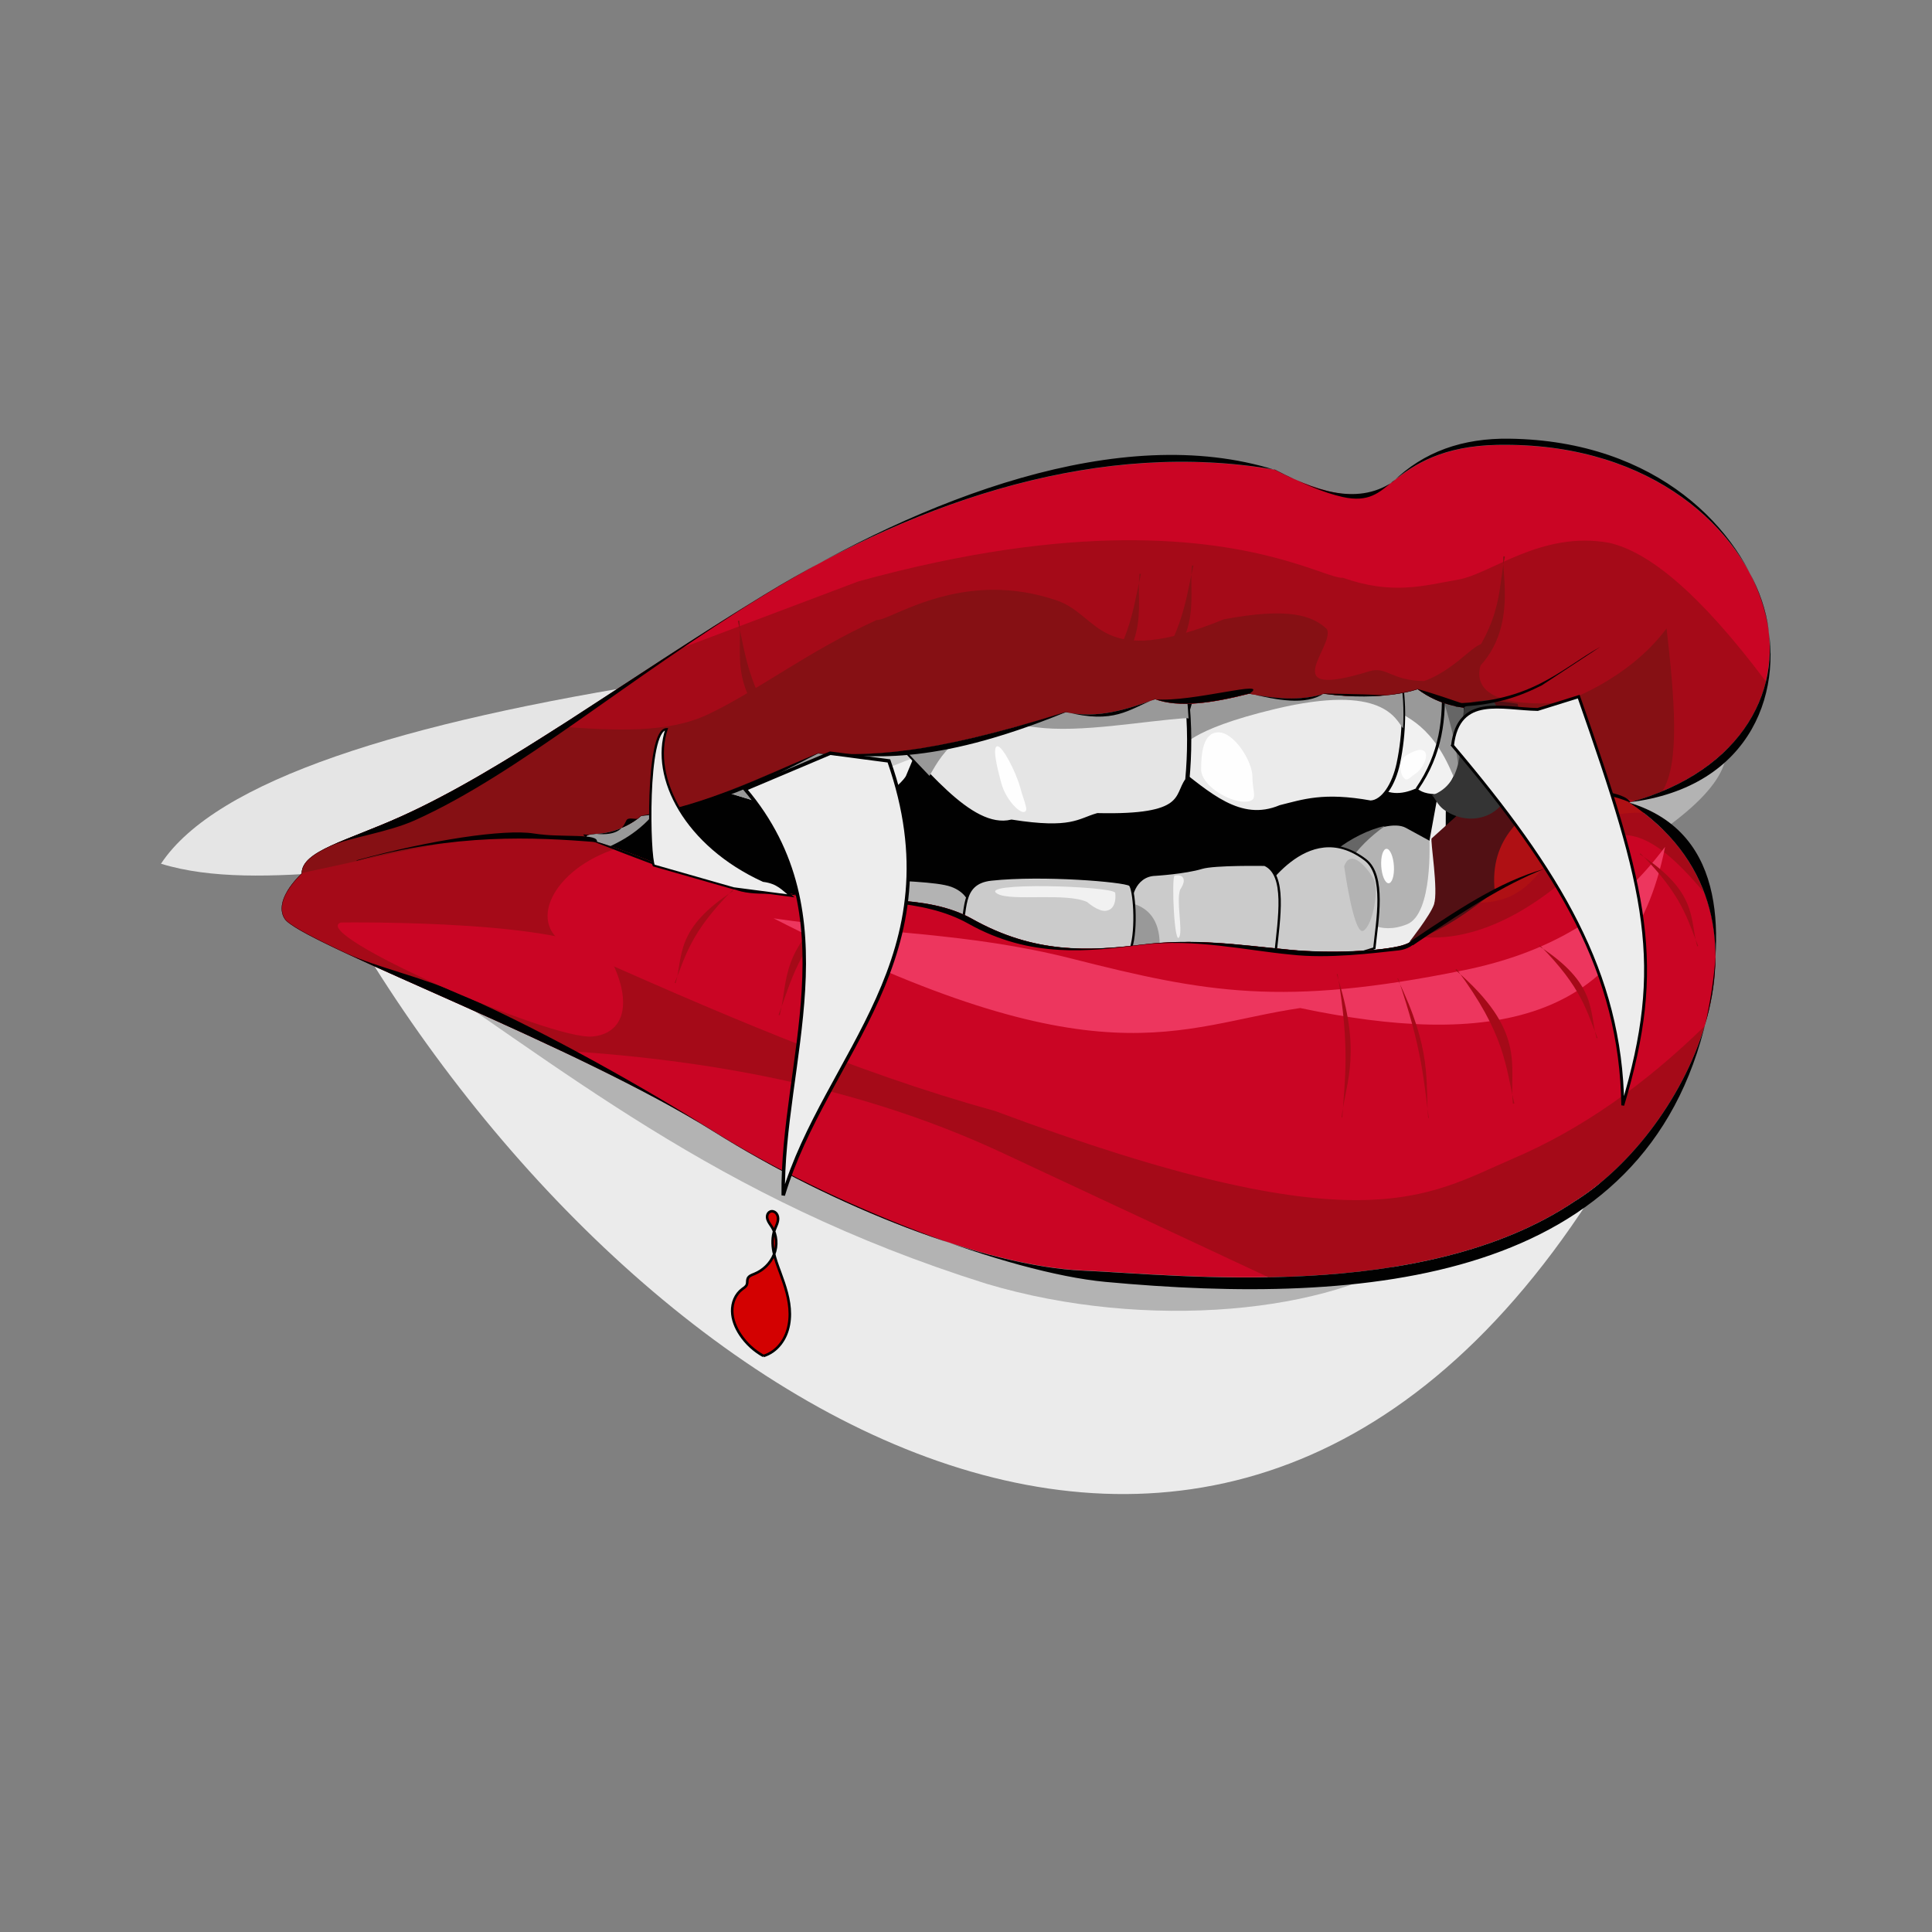 <svg:svg xmlns:dc="http://purl.org/dc/elements/1.1/" xmlns:ns1="http://sodipodi.sourceforge.net/DTD/sodipodi-0.dtd" xmlns:ns2="http://www.inkscape.org/namespaces/inkscape" xmlns:ns4="http://creativecommons.org/ns#" xmlns:rdf="http://www.w3.org/1999/02/22-rdf-syntax-ns#" xmlns:svg="http://www.w3.org/2000/svg" height="301.259" id="svg2457" version="1.0" viewBox="-25.122 -51.27 301.259 301.259" width="301.259" ns1:docname="halloween teeth.svg" ns1:version="0.32" ns2:export-filename="/home/prism/&#193;rea de Trabalho/mouth.png" ns2:export-xdpi="114" ns2:export-ydpi="114" ns2:output_extension="org.inkscape.output.svg.inkscape" ns2:version="0.48.0 r9654">
  <svg:rect x="-25.122" y="-51.27" width="301.259" height="301.259" fill="#808080" stroke="none"/>
  <svg:title id="title3864">Halloween teeth</svg:title>
  <ns1:namedview bordercolor="#666666" borderopacity="1.0" gridtolerance="10.0" guidetolerance="10.0" id="base" objecttolerance="10.0" pagecolor="#ffffff" showgrid="false" showguides="true" ns2:current-layer="layer4" ns2:cx="160.74019" ns2:cy="-17.649548" ns2:guide-bbox="true" ns2:pageopacity="1" ns2:pageshadow="2" ns2:window-height="712" ns2:window-maximized="1" ns2:window-width="1280" ns2:window-x="-4" ns2:window-y="-4" ns2:zoom="2.8284271" />
  <svg:g id="layer4" style="opacity:.99" transform="translate(-13.06 -59.39)" ns2:groupmode="layer" ns2:label="teeth">
    <svg:g id="g2525" transform="matrix(.817 0 0 .716 5.388 43.616)">
      <svg:path d="m293.08 134.99c0 32.818-47.435 59.453-105.88 59.453-58.447 0-105.88-26.635-105.88-59.453s47.435-59.453 105.88-59.453c58.447 0 105.88 26.635 105.88 59.453z" id="path3329" style="fill:#000000" ns2:connector-curvature="0" />
      <svg:g id="g3238" transform="matrix(.298 0 0 .298 21.297 35.348)">
        <svg:path d="m707.21 345.73c-3.51-7.315 35.821-35.166 50.345-26.122l25.173 15.673-1.425 60.319-35.147 25.648-38.946-14.249v-61.269z" id="path3218" style="fill-rule:evenodd;stroke:#000000;stroke-width:1px;fill:#b3b3b3" ns1:nodetypes="csccccc" ns2:connector-curvature="0" />
        <svg:path d="m743.88 318.66c-10.394 2.429-22.618 9.815-30.062 16.5l7.656 8.688c5.436-8.797 12.607-17.263 22.406-25.188z" id="path3247" style="fill-rule:evenodd;fill:#666666" ns2:connector-curvature="0" />
        <svg:path d="m772.44 329.03c-0.25-0.36 2.44 53.71-14.44 61.47-18.26 8.395-28.562-4.375-28.562-4.375l-8.719 21.5c1.075 2.105 2.198 3.922 3.344 5.531l22.094 8.094 35.156-25.656 1.406-60.312 0.317-72.429z" id="path3222" style="fill-rule:evenodd;fill:#eeeeee" ns1:nodetypes="cscccccccc" ns2:connector-curvature="0" />
      </svg:g>
      <svg:path d="m218.44 146.32c0.566-0.895 9.534-18.379 20.767-8.668 3.949 3.414 2.259 13.445 1.74 19.284l-23.356 8.21 0.849-18.827z" id="path3406" style="fill-rule:evenodd;stroke:#000000;stroke-width:.447;fill:#cccccc" ns1:nodetypes="csccc" ns2:connector-curvature="0" />
      <svg:path d="m220.03 138.79c4.104 2.125 2.792 11.233 2.002 19.668l-27.426-0.15 0.15-11.261c-0.592-0.259 0.175-6.003 4.454-6.106 0 0 5.615-0.399 8.808-1.501 2.439-0.842 12.011-0.651 12.011-0.651z" id="path3404" style="fill-rule:evenodd;stroke:#000000;stroke-width:.447;fill:#cccccc" ns1:nodetypes="cccccsc" ns2:connector-curvature="0" />
      <svg:path d="m45.888 152.97c56.272 108.53 172.1 188.82 242.91 45.86-116.18 83.51-169.84-8.41-242.91-45.86z" id="path3449" style="fill-rule:evenodd;fill:#ececec" ns1:nodetypes="ccc" ns2:connector-curvature="0" />
      <svg:path d="m130.86 145.56c3.991-2.276 8.303-4.108 14.013-4.004 5.137 0.595 12.597 0.616 15.414 1.802 4.842 2.038 3.914 7.452 3.954 7.507l-33.381-5.305z" id="path3400" style="fill-rule:evenodd;stroke:#000000;stroke-width:.447;fill:#b3b3b3" ns1:nodetypes="ccscc" ns2:connector-curvature="0" />
      <svg:path d="m194.76 147.18-0.149 11.13 4.89 0.028c0.349-0.844 0.524-1.906 0.447-3.241-0.302-5.21-2.867-7.196-5.188-7.917z" id="path3229" style="fill-rule:evenodd;fill:#999999" ns2:connector-curvature="0" />
      <svg:path d="m161.79 153.41c1.647-4.108-0.173-10.652 6.056-11.411 9.858-1.201 25.296 0.286 26.425 1.151 0.814 0.624 1.449 9.51 0.2 13.863-11.986 1.678-22.055-1.696-32.681-3.603z" id="path3402" style="fill-rule:evenodd;stroke:#000000;stroke-width:.447;fill:#cccccc" ns1:nodetypes="csscc" ns2:connector-curvature="0" />
      <svg:path d="m50.768 156.32c35.334 26.487 64.1 55.029 116.11 73.669 30.681 10.475 66.17 6.294 82.077-6.806l6.806-5.605-204.99-61.258z" id="path3438" style="fill-rule:evenodd;fill:#b3b3b3" ns1:nodetypes="ccscc" ns2:connector-curvature="0" />
      <svg:path d="m289.15 136.31c15.227-10.53 20.462-18.561 18.618-24.823l-24.223 6.406 5.605 18.417z" id="path3548" style="fill-rule:evenodd;fill:#b3b3b3" ns1:nodetypes="cccc" ns2:connector-curvature="0" />
      <svg:g id="g3587" transform="matrix(.298 0 0 .298 21.297 35.348)">
        <svg:path d="m303.75 287.69 55.246 19.143c20.127 6.974 29.605-4.391 35.264-11.754 15.379 22.833 42.164-7.316 44.135-12.479 1.971-5.163 9.31-25.594 9.264-25.471-63.79-16.707-105.06 4.877-143.91 30.562z" id="path3386" style="fill-rule:evenodd;stroke:#000000;stroke-width:2.8;fill:#f2f2f2" ns1:nodetypes="csczcc" ns2:connector-curvature="0" />
        <svg:path d="m403.72 251.25c-40.34 0.23-70.83 17.17-99.97 36.44l55.25 19.15c20.127 6.974 29.591-4.418 35.25-11.781 1.682 2.497 3.499 4.387 5.406 5.719 3.738-7.139 8.634-14.842 14.969-18.688 7.726-4.691 20.017-10.127 29.031-13.906 2.123-5.867 4.023-11.125 4-11.062-15.947-4.177-30.491-5.95-43.938-5.875z" id="path3575" style="fill-rule:evenodd;fill:#cccccc" ns2:connector-curvature="0" />
        <svg:path d="m403.72 251.25c-40.338 0.226-70.829 17.174-99.969 36.438l47.969 16.625 61.031-43.125-0.625-9.719c-2.849-0.144-5.652-0.234-8.406-0.219z" id="path3582" style="fill-rule:evenodd;fill:#999999" ns2:connector-curvature="0" />
      </svg:g>
      <svg:g id="g3624" transform="matrix(.298 0 0 .298 21.297 35.348)">
        <svg:path d="m735.1 288.02c10.023 9.838 19.579 8.921 28.972 4.275 3.566 3.605 9.432 4.45 16.148 4.275 11.493-11.609 15.815-34.148 14.011-66.019l-25.173-19.236-25.41 2.85-8.549 73.855z" id="path3396" style="fill-rule:evenodd;stroke:#000000;stroke-width:2.2;fill:#f2f2f2" ns1:nodetypes="ccccccc" ns2:connector-curvature="0" />
        <svg:path d="m769.06 211.31-25.406 2.844-1.875 16.25c16.936 7.357 33.655 16.289 46.531 53.688 5.379-12.666 7.198-30.7 5.906-53.531l-25.156-19.25z" id="path3612" style="fill-rule:evenodd;fill:#999999" ns2:connector-curvature="0" />
        <svg:path d="m779.41 219.22c5.141 19.417 10.145 38.803 11.562 57.156 3.301-11.908 4.299-27.276 3.25-45.812l-14.812-11.344z" id="path3619" style="fill-rule:evenodd;fill:#666666" ns2:connector-curvature="0" />
      </svg:g>
      <svg:path d="m249.11 122.2c4.601-7.618 5.341-15.439 4.905-23.322" id="path3196" style="stroke:#000000;stroke-width:.566;fill:none" ns1:nodetypes="cc" ns2:connector-curvature="0" />
      <svg:g id="g3192" transform="matrix(.298 0 0 .298 21.297 35.348)">
        <svg:path d="m624.81 211.45-16.456 63.474c22.485 19.797 42.538 42.025 68.512 29.554 14.726-4.139 27.516-9.568 57.765-3.358 8.068-0.37 14.977-12.959 17.8-28.211 4.087-22.084 4.301-45.184 1.008-64.146l-128.63 2.687z" id="path3394" style="fill-rule:evenodd;stroke:#000000;stroke-width:2.2;fill:#ececec" ns1:nodetypes="ccccscc" ns2:connector-curvature="0" />
        <svg:path d="m753.44 208.75-128.62 2.688-13.219 51c3.269-1.062 5.498-13.879 61.9-29.281 69.568-18.998 77.301 7.867 81.943 14.094 0.713-13.594 0.026-26.837-2-38.5z" id="path3567" style="fill-rule:evenodd;fill:#999999" ns1:nodetypes="cccscc" ns2:connector-curvature="0" />
      </svg:g>
      <svg:path d="m265.81 47.328c-0.451 0.001-0.903-0.001-1.36 0.009-10.394 0.233-15.835 4.151-20.015 8.01-5.102 4.71-12.609 3.193-22.427-2.599-32.966-6.559-67.314 6.186-97.487 27.224-26.37 18.387-49.486 38.071-69.266 48.245-10.555 5.429-18.994 7.517-19.019 12.415-6.028 6.812-3.165 10.072-2.925 10.329 5.663 6.068 55.461 27.206 81.532 45.861 22.901 16.387 51.939 29.383 70.495 30.288 18.274 0.891 64.765 7.151 93.714-15.004 21.616-15.161 42.577-62.927 10.469-86.915 21.977-6.845 30.084-25.254 25.771-42.415-4.245-16.893-21.062-35.495-49.484-35.448zm-16.588 53.172c4.272 3.655 8.774 4.264 13.309 4.498 2.709 6.146 4.763 11.447 4.713 16.718-0.062 6.431-4.735 6.788-7.162 7.19 9.25 3.156-1.022-2.719-7.199 8.168 0.611 9.94-0.72 17.788-7.293 19.456-4.803 1.219-14.694 1.573-21.887 0.624-8.569-0.919-16.958-2.407-27.028-1.006-10.19 1.418-20.551 2.082-32.533-5.607-8.634-5.541-21.379-3.831-30.586-4.266-5.339-2.213-10.69-1.764-14.231-1.984-3.726-1.729-7.437-4.319-14.855-5.523-4.295-2.021-8.715-3.978-13.756-5.625-0.19-0.446-0.661-0.929 1.462-1.118 5.446-0.262 8.852-3.936 8.811-3.902 12.976-2.613 23.019-8.491 33.734-13.617 9.9 0.472 20.208 0.705 47.342-9.006 6.19 1.484 11.609-0.635 17.016-2.803 4.6 1.942 11.026 0.834 18.013-1.202 4.841 1.032 9.636 1.61 14.213 0 11.601 1.75 17.92-1.041 17.92-0.997z" id="path3388" style="fill-rule:evenodd;fill:#cb0423" ns1:nodetypes="csscsscsssccscccsccscsscccccccccccc" ns2:connector-curvature="0" />
      <svg:path d="m43.34 140.23c-12.548 1.17-24.443 1.65-33.973-1.7 10.522-18.16 45.861-30.81 97.103-39.918l-63.13 41.618z" id="path3451" style="fill-rule:evenodd;fill:#e6e6e6" ns1:nodetypes="cccc" ns2:connector-curvature="0" />
      <svg:path d="m64.486 122.97c-3.152 1.942-6.231 3.701-9.23 5.244-10.555 5.429-18.994 7.517-19.019 12.415-1.301 1.47-2.187 2.776-2.776 3.921l3.511 1.76c10.477-8.261 15.934-3.978 22.93-3.539 4.423-4.644 7.671-9.819 20.807-10.469-4.03-4.987-9.577-7.915-16.224-9.332z" id="path3444" style="fill-rule:evenodd;fill:#591311" ns2:connector-curvature="0" />
      <svg:g id="g3561" transform="matrix(.298 0 0 .298 21.297 35.348)">
        <svg:path d="m419.25 242.67c28.25 31.249 58.414 80.086 85.492 72.668 38.581 6.912 42.958-0.807 55.095-4.75 57.57 1.512 49.937-14.054 57.469-25.648 1.545-18.878 1.772-39.549-0.475-62.219l-121.12-13.78-76.47 33.73z" id="path3392" style="fill-rule:evenodd;stroke:#000000;stroke-width:2.7;fill:#e6e6e6" ns1:nodetypes="ccccccc" ns2:connector-curvature="0" />
        <svg:path d="m495.72 208.94-76.47 33.72c10.787 11.933 21.839 26.425 32.906 39.375 9.113-18.271 21.154-42.686 67.906-35.562 28.814 4.39 69.27-4.659 96.906-6.656l1.125 0.312c-0.27-5.672-0.661-11.463-1.25-17.406l-121.12-13.781z" id="path3556" style="fill-rule:evenodd;fill:#999999" ns1:nodetypes="cccscccc" ns2:connector-curvature="0" />
      </svg:g>
      <svg:path d="m92.536 136.18c4.158-2.003 8.246-4.142 12.011-9.809-6.928 0.357-22.07 1.313-12.011 9.809z" id="path3380" style="stroke-linejoin:round;fill-rule:evenodd;stroke:#000000;stroke-linecap:round;stroke-width:.298px;fill:#999999" ns1:nodetypes="ccc" ns2:connector-curvature="0" />
      <svg:path d="m193 68.079c-13.129 0.139-29.771 2.432-50.545 8.969l-34.4 14.8c-19.637 14.502-37.255 28.372-52.804 36.372-10.555 5.429-18.994 7.517-19.019 12.415-6.028 6.812-3.165 10.072-2.925 10.329 3.902 4.181 28.761 15.519 52.371 28.267 31.348 2.183 59.386 8.991 84.401 22.334l50.601 26.991c19.484-0.398 41.799-3.767 58.369-16.448 21.616-15.161 42.577-62.927 10.469-86.915 15.122-4.71 23.683-14.891 26.144-26.376-12.758-19.384-22.342-28.197-29.878-30.176-12.959-2.69-22.59 6.787-28.826 8.01-6.496 1.274-12.456 3.435-22.018-0.4-2.888 0.279-15.066-8.453-41.949-8.168zm56.227 32.421c4.272 3.655 8.774 4.264 13.309 4.498 2.709 6.146 4.763 11.447 4.713 16.718-0.062 6.431-4.735 6.788-7.162 7.19 0.046 6.768-0.711 2.966-7.199 8.168 0.611 9.94-0.72 17.788-7.293 19.456-4.803 1.219-14.694 1.573-21.887 0.624-8.569-0.919-16.958-2.407-27.028-1.006-10.19 1.418-20.551 2.082-32.533-5.607-8.634-5.541-21.379-3.831-30.586-4.266-5.339-2.213-10.69-1.764-14.231-1.984-3.726-1.729-7.437-4.319-14.855-5.523-4.295-2.021-8.715-3.978-13.756-5.625-0.19-0.446-0.661-0.929 1.462-1.118 5.446-0.262 8.852-3.936 8.811-3.902 12.976-2.613 23.019-8.491 33.734-13.617 9.9 0.472 20.208 0.705 47.342-9.006 6.19 1.484 11.609-0.635 17.016-2.803 4.6 1.942 11.026 0.834 18.013-1.202 4.841 1.032 9.636 1.61 14.213 0 11.601 1.75 17.92-1.041 17.92-0.997z" id="path3413" style="fill-rule:evenodd;fill:#a50917" ns1:nodetypes="cccscscscccccsccccsccscsscccccccccccc" ns2:connector-curvature="0" />
      <svg:path d="m288.55 132.29c-3.453-0.021-5.345 3.811-10.366 8.82-12.545 12.514-22.75 14.176-28.817 13.3-1.004 1.006-2.242 1.735-3.772 2.123-4.803 1.219-14.694 1.573-21.887 0.624-8.569-0.919-16.958-2.407-27.028-1.006-10.19 1.418-20.551 2.082-32.533-5.607-8.634-5.541-21.379-3.831-30.586-4.266-5.339-2.213-10.69-1.764-14.231-1.984-3.726-1.729-7.437-4.319-14.855-5.523-2.62-1.233-5.286-2.438-8.112-3.567-12.296 4.434-17.732 16.963-8.755 21.524 26.959 13.696 53.922 27.161 80.88 35.625 70.095 29.89 82.42 18.458 98.893 10.413 13.15-6.422 25.282-16.233 36.575-28.845 2.573-9.698 2.973-19.863-0.065-29.115-5.114-6.905-10.226-12.487-15.34-12.518z" id="path3420" style="fill-rule:evenodd;fill:#cb0423" ns1:nodetypes="cscscssccccscsccc" ns2:connector-curvature="0" />
      <svg:path d="m168.34 78.874c-12.056-0.011-20.454 6.808-22.381 6.575-13.138 6.842-22.534 15.296-32.132 20.527-7.708 4.202-18.019 3.568-28.416 2.664-10.784 7.879-20.845 14.787-30.158 19.577-10.493 5.397-18.886 7.495-19.009 12.331 16.627-3.935 33.58-9.328 48.143-8.243 2.072 0.154 4.119 0.294 6.147 0.428-0.064-0.303 0.166-0.577 1.639-0.708 5.446-0.262 8.852-3.936 8.811-3.902 12.976-2.613 23.019-8.491 33.734-13.617 9.9 0.472 20.208 0.705 47.342-9.006 6.19 1.484 11.609-0.635 17.016-2.803 4.6 1.942 11.026 0.834 18.013-1.202 4.841 1.032 9.636 1.61 14.213 0 11.601 1.75 17.92-1.041 17.92-0.997 4.272 3.655 8.774 4.264 13.309 4.498 2.709 6.146 4.763 11.447 4.713 16.718-0.009 0.946-0.121 1.756-0.307 2.459 7.295-0.649 13.814-2.392 23.741 0.643 1.855-0.626 3.604-1.337 5.253-2.123 3.39-6.072 2.284-20.388 0.792-35.411-7.46 11.454-19.749 16.107-20.099 16.141-5.811 0.552-20.291 0.767-14.157-11.465-0.734-4.484-4.87 3.884-12.033 6.79-6.337-0.098-7.119-3.309-10.478-2.123-18.292 6.457-6.404-5.583-8.066-9.193-2.726-2.919-7.234-4.812-19.68-2.123-23.981 11.125-23.495-0.839-31.844-4.107-4.297-1.682-8.333-2.325-12.024-2.328z" id="path3436" style="fill-rule:evenodd;fill:#860f13" ns2:connector-curvature="0" />
      <svg:path d="m252.36 147.11c6.606-1.214 14.544 3.609 21.62-9.209 6.68-12.099 18.754-10.383 18.718-10.41l-3.403-2.502c-18.258-8.264-27.839 9.123-36.935 22.121z" id="path3453" style="fill-rule:evenodd;fill:#af0f13" ns1:nodetypes="csscc" ns2:connector-curvature="0" />
      <svg:path d="m265.81 47.297c-0.451 0.001-0.902-0.001-1.36 0.009-10.401 0.233-15.86 4.15-20.034 8.019-2.538 2.353-4.517 4.608-9.516 3.336-3.654-0.93-7.966-3.04-12.874-5.935l-0.009-0.009c-32.977-6.561-67.338 6.193-97.514 27.233-26.371 18.388-49.482 38.074-69.257 48.245-5.276 2.714-10.024 4.584-13.458 6.399-1.717 0.907-3.107 1.802-4.07 2.776-0.961 0.971-1.5 2.022-1.509 3.251-0 0.003 0 0.006 0 0.009-3.005 3.401-3.802 5.923-3.809 7.628-0.008 1.708 0.772 2.598 0.894 2.729 0.712 0.763 2.105 1.757 4.061 2.952 1.955 1.196 4.468 2.591 7.404 4.154 5.873 3.127 13.446 6.915 21.654 11.102 16.416 8.375 35.38 18.327 48.413 27.652 22.904 16.389 51.945 29.392 70.514 30.297 18.27 0.891 64.77 7.152 93.733-15.014 10.817-7.586 21.459-23.318 25.389-40.161 3.927-16.83 1.147-34.772-14.883-46.773 21.953-6.861 30.056-25.263 25.743-42.424-4.248-16.906-21.077-35.523-49.512-35.476zm0.901-1.336c28.391 0.44 44.27 19.953 48.555 36.821 4.403 17.335-1.986 39.139-25.752 42.377l-0.056 0.019c19.593 6.655 17.84 30.799 14.948 46.773-11.465 57.914-65.225 62.899-114.82 57.64-18.459-1.991-51.826-16.408-74.723-32.791-13.038-9.329-31.305-21.179-47.721-29.554-8.208-4.188-16.483-6.083-22.355-9.21-2.936-1.563-5.441-2.959-7.395-4.154s-3.357-2.189-4.061-2.943c-0.118-0.126-0.883-0.993-0.875-2.682 0.008-1.689 0.798-4.207 3.809-7.609v-0.019c0.006-1.216 0.534-2.257 1.49-3.223 0.956-0.966 2.346-1.851 4.061-2.757 3.43-1.812 10.782-2.892 16.061-5.607 19.785-10.177 40.295-30.66 66.664-49.046 30.165-21.033 67.896-37.843 97.459-27.224 0.003 0.001 0.006-0.001 0.009 0 6.87 4.027 15.325 8.056 22.446 2.599 5.943-6.638 13.41-9.548 22.257-9.411zm-17.498 54.508c-0.005 0.001-0.012 0.007-0.019 0.009-0.013 0.004-0.031 0.01-0.056 0.019-0.049 0.018-0.117 0.04-0.214 0.074-0.195 0.069-0.489 0.166-0.875 0.279-0.772 0.228-1.926 0.504-3.437 0.754-2.686 0.446 0.557 0.09-13.3-0.14h-0.009-0.009c-3.504 2.671-8.983 1.403-14.194 0h-0.009-0.009c-6.984 2.034-13.407 3.138-17.994 1.202h-0.009-0.009c-5.08 2.299-7.782 5.499-16.998 2.803h-0.009-0.009c-27.132 9.71-37.432 9.479-47.332 9.006h-0.009c-10.716 5.126-20.754 11.005-33.725 13.617v0.009l-0.009-0.009c-0 0-0.008 0.009-0.009 0.009l0.019 0.019 0.009 0.028c0.003-0.001 0.006 0.001 0.009 0s0.006 0.001 0.009 0c0-0.001-0.001-0.009 0-0.009 13.565-1.613 23.536-7.594 33.706-13.598 9.902 0.481 20.936 3.229 47.342-9.016 0.003 0.001 0.006-0.001 0.009 0 6.189 1.477 11.607-0.638 17.007-2.803 0.003 0.001 0.006-0 0.009 0 7.187 0.711 22.358-4.557 17.994-1.202 0.006 0.001 0.013-0.001 0.019 0 4.834 1.03 9.627 1.607 14.203 0v0.009c5.804 0.876 10.286 0.614 13.319 0.14 1.516-0.237 2.671-0.526 3.446-0.754 0.387-0.114 0.68-0.22 0.875-0.289 0.098-0.034 0.165-0.057 0.214-0.074 0.025-0.009 0.044-0.015 0.056-0.019 4.27 3.647 8.773 4.263 13.3 4.498 2.704 6.137 4.754 11.423 4.703 16.681-0.031 3.208-1.21 4.892-2.682 5.83-1.472 0.939-3.237 1.13-4.452 1.332h-0.009c-0.112 0.052-0.191 0.118-0.242 0.186-0.051 0.068-0.077 0.143-0.074 0.224 0.004 0.162 0.099 0.334 0.214 0.54 0.23 0.412 0.56 0.937 0.559 1.583-0.001 0.646-0.336 1.421-1.462 2.356-1.126 0.935-3.039 2.021-6.194 3.278l-0.019 0.009v0.028c0.305 4.968 0.126 9.409-0.95 12.816-1.076 3.407-3.048 5.772-6.324 6.603-4.795 1.217-14.679 1.572-21.869 0.624h-0.009c-8.568-0.919-16.953-2.408-27.028-1.006-10.188 1.418-20.54 2.087-32.514-5.598-8.645-5.548-21.394-3.842-30.596-4.275-0.003-0.001-0.007 0.001-0.009 0-5.337-2.21-10.677-1.766-14.213-1.984-3.721-1.727-7.438-4.317-14.855-5.523-0.003-0.001-0.007 0.001-0.009 0-4.29-2.019-8.711-3.979-13.747-5.625-0.047-0.107-0.105-0.216-0.14-0.317-0.036-0.107-0.047-0.198 0.009-0.289 0.056-0.091 0.19-0.183 0.438-0.261 0.248-0.078 0.607-0.139 1.136-0.186 2.729-0.131 4.952-1.119 6.482-2.068 0.765-0.474 1.361-0.941 1.76-1.285 0.2-0.172 0.347-0.321 0.447-0.419 0.05-0.049 0.087-0.086 0.112-0.112 0.01-0.011 0.013-0.022 0.019-0.028 0-0-0.037-0.037-0.037-0.037-0.005 0.006-0.016 0.015-0.028 0.028-0.024 0.025-0.053 0.063-0.102 0.112-0.099 0.097-0.258 0.238-0.456 0.41-0.398 0.343-1.815-0.394-2.176 0.427-0.573 1.302-1.316 3.522-6.02 2.908-0.532 0.047-0.9 0.116-1.155 0.196-0.255 0.08-0.964-0.113-1.032-0.004-0.068 0.109 0.508 0.513 0.548 0.628 0.039 0.115 0.103 0.235 0.149 0.345l0.009 0.009h0.009c23.677 10.578 10.362 4.02 13.756 5.625l0.009 0.009c7.274 1.897 11.079 3.968 14.846 5.514v0.009h0.009c4.455 1.584 8.891-0.236 14.222 1.974v0.009h0.009c9.212 0.435 21.239-0.285 29.86 5.247 11.989 7.693 23.077 6.043 33.268 4.625 10.065-1.401 19.723 1.219 28.293 2.138 7.198 0.949 15.811-0.326 20.623-0.916 3.376-0.414 5.281-4.071 6.361-7.49 1.079-3.415 1.254-7.861 0.95-12.825 3.144-1.255 5.062-2.339 6.194-3.278 1.134-0.942 1.489-1.736 1.49-2.403 0.001-0.666-0.349-1.202-0.577-1.611-0.114-0.204-0.192-0.372-0.196-0.512-0.002-0.07 0.013-0.138 0.056-0.196 0.043-0.057 0.108-0.109 0.214-0.158v0.009c1.212-0.201 2.993-0.393 4.48-1.341 1.487-0.948 2.67-2.664 2.701-5.886 0.051-5.279-2.004-10.58-4.713-16.727l-0.009-0.019h-0.019c-3.653-0.528-5.688-1.953-13.291-4.489-0.003-0.005-0.009-0.009-0.009-0.009-0-0-0.007 0-0.009 0-0.005-0-0.007-0.001-0.009 0z" id="path3552" style="fill-rule:evenodd;fill:#000000" ns1:nodetypes="csssccssssscssssssscscsccsccccssssssccsssssccscsssssccccccccccccccccscccsscccscscsccssssccssccssssscccssccsscsccscssscsssssssssscssscccccccccccsscsscsssssccssccccssc" ns2:connector-curvature="0" />
      <svg:path d="m256.56 128.2-4.671 4.813c-0.333 0.234 1.347 11.445 0.425 14.439-0.734 2.381-4.671 8.069-4.671 8.069 6.077-2.146 11.706-6.796 16.279-11.041-1.04-11.371 5.264-17.454 13.589-22.082-5.599-5.839-8.508-12.092-9.201-18.685-3.971-0.763-7.528-1.111-9.626 0l-2.123 24.489z" id="path3252" style="fill-rule:evenodd;fill:#520f13" ns1:nodetypes="ccscccccc" ns2:connector-curvature="0" />
      <svg:path d="m251.89 123.67c0.507 0 0.861 1.982 2.548 3.256 5.073 3.832 10.617 0.849 11.607-3.114 0.991-3.963-0.708-20.384-2.689-20.809-1.982-0.425-5.237 1.415-5.237 1.415-1.057 7.274 0.519 16.435-6.228 19.251z" id="path3254" style="fill-rule:evenodd;fill:#333333" ns1:nodetypes="cssscc" ns2:connector-curvature="0" />
      <svg:path d="m296.44 134.85c-10.122 15.373-22.64 23.222-38.503 26.895-34.514 7.992-49.083 4.879-74.741-2.548-19.865-5.75-37.087-5.441-56.905-8.776 62.199 36.273 77.095 23.489 100.5 19.535 35.485 8.55 62.925 3.892 69.645-35.106z" id="path3456" style="fill-rule:evenodd;fill:#ee355e" ns1:nodetypes="cssccc" ns2:connector-curvature="0" />
      <svg:path d="m43.718 151.33s47.645-0.801 51.649 8.408c4.004 9.209 2.378 15.744-3.603 16.415-7.997 0.898-54.536-22.5-48.045-24.823z" id="path3550" style="fill-rule:evenodd;fill:#cb0423" ns1:nodetypes="cssc" ns2:connector-curvature="0" />
      <svg:path d="m169.03 145.09c-4.146-2.631 21.69-1.74 22.462-0.246 0 0 0.476 3.617-1.783 3.94-1.483 0.212-3.565-1.909-3.565-1.909-3.963-2.121-14.476-0.112-17.114-1.786z" id="path3216" style="fill-rule:evenodd;fill:#f2f2f2" ns1:nodetypes="cssss" ns2:connector-curvature="0" />
      <svg:path d="m203.75 154.4c-0.969 2.587-1.545-12.737-0.936-13.27 0 0 1.526-0.467 1.747 0.852 0.145 0.866-0.682 2.206-0.682 2.206-0.758 2.452 0.488 8.566-0.128 10.212z" id="path3234" style="fill-rule:evenodd;fill:#f2f2f2" ns1:nodetypes="cssss" ns2:connector-curvature="0" />
      <svg:path d="m235.19 139.1s1.84 15.288 3.68 14.014 2.973-9.059 1.982-11.183c-0.991-2.123-4.388-7.078-5.662-2.831z" id="path3236" style="fill-rule:evenodd;fill:#b3b3b3" ns2:connector-curvature="0" />
      <svg:path d="m244.68 139.03c0.107 2.071-0.349 3.751-1.017 3.751-0.668 0-1.297-1.681-1.404-3.751s0.349-3.751 1.017-3.751c0.668 0 1.297 1.681 1.404 3.751z" id="path3242" style="fill:#ffffff" ns2:connector-curvature="0" />
      <svg:path d="m80.5 131.94c-5.569-1.001-19.625 1.369-33.805 5.843l0.028 0.084c18.896-5.963 33.671-5.16 45.846-4.029 0.464-2.065-6.5-0.897-12.068-1.898z" id="path3263" style="fill-rule:evenodd;fill:#000000" ns1:nodetypes="ccccz" ns2:connector-curvature="0" />
      <svg:path d="m274.8 139.01c-7.928 3.405-14.868 8.283-26.505 17.284l-0.738-0.639c11.638-9.002 18.693-13.925 27.289-16.469l-0.047-0.177z" id="path3269" style="fill-rule:evenodd;fill:#000000" ns1:nodetypes="ccccc" ns2:connector-curvature="0" />
      <svg:path d="m284.04 91.311c-3.926 2.557-7.197 5.526-11.315 7.905-4.118 2.379-9.082 4.175-16.418 4.377l0.181 0.739c7.389-0.204 12.272-2.259 16.432-4.662l11.121-8.358z" id="path3275" style="fill-rule:evenodd;fill:#000000" ns1:nodetypes="cscccc" ns2:connector-curvature="0" />
      <svg:path d="m256.64 161.46-0.251 0.168c13.711 13.447 10.293 20.791 10.99 29.171l0.289-0.056c-1.711-8.161-1.692-14.999-11.027-29.282z" id="path3281" style="fill-rule:evenodd;fill:#a50917" ns1:nodetypes="ccccc" ns2:connector-curvature="0" />
      <svg:path d="m233.92 162.52-0.153 0.085c4.762 16.937 1.889 22.919 0.919 31.123l0.154 0.033c0.428-8.299 1.515-14.816-0.92-31.241z" id="path3287" style="fill-rule:evenodd;fill:#a50917" ns1:nodetypes="ccccc" ns2:connector-curvature="0" />
      <svg:path d="m245.46 163.46-0.111 0.113c6.672 15.665 5.309 22.096 5.864 30.331l0.131 0.002c-1.014-8.22-1.197-14.824-5.884-30.446z" id="path3289" style="fill-rule:evenodd;fill:#a50917" ns1:nodetypes="ccccc" ns2:connector-curvature="0" />
      <svg:path d="m272.53 156.3-0.157 0.153c11.105 8.237 9.545 14.027 10.98 20.09l0.196-0.075c-2.118-5.782-2.877-10.799-11.018-20.167z" id="path3291" style="fill-rule:evenodd;fill:#a50917" ns1:nodetypes="ccccc" ns2:connector-curvature="0" />
      <svg:path d="m291.74 136.28-0.157 0.153c11.105 8.237 9.545 14.027 10.98 20.09l0.196-0.075c-2.118-5.782-2.877-10.799-11.018-20.167z" id="path3293" style="fill-rule:evenodd;fill:#a50917" ns1:nodetypes="ccccc" ns2:connector-curvature="0" />
      <svg:path d="m118.43 144.29 0.157 0.153c-11.105 8.237-9.545 14.027-10.98 20.09l-0.196-0.075c2.118-5.782 2.877-10.799 11.018-20.167z" id="path3295" style="fill-rule:evenodd;fill:#a50917" ns1:nodetypes="ccccc" ns2:connector-curvature="0" />
      <svg:path d="m140.03 145.89 0.182 0.194c-12.895 10.436-11.084 17.772-12.75 25.454l-0.227-0.095c2.46-7.326 3.341-13.682 12.795-25.552z" id="path3297" style="fill-rule:evenodd;fill:#a50917" ns1:nodetypes="ccccc" ns2:connector-curvature="0" />
      <svg:path d="m254.84 100.91-0.251-0.168c14.936-7.95 10.543-24.661 10.99-29.171l0.289 0.056c-1.564 8.125 0.056 14.562-11.027 29.282z" id="path3299" style="fill-rule:evenodd;fill:#860f13" ns1:nodetypes="ccccc" ns2:connector-curvature="0" />
      <svg:path d="m185.38 104.71-0.251-0.168c13.711-13.447 10.293-20.791 10.99-29.171l0.289 0.056c-1.711 8.161-1.692 14.999-11.027 29.282z" id="path3301" style="fill-rule:evenodd;fill:#860f13" ns1:nodetypes="ccccc" ns2:connector-curvature="0" />
      <svg:path d="m195.39 102.91-0.251-0.168c13.71-13.444 10.29-20.788 10.99-29.168l0.289 0.056c-1.711 8.161-1.692 14.999-11.027 29.282z" id="path3303" style="fill-rule:evenodd;fill:#860f13" ns1:nodetypes="ccccc" ns2:connector-curvature="0" />
      <svg:path d="m130.49 114.92 0.251-0.168c-13.71-13.44-10.29-20.786-10.99-29.166l-0.289 0.056c1.711 8.161 1.692 14.999 11.027 29.282z" id="path3305" style="fill-rule:evenodd;fill:#860f13" ns1:nodetypes="ccccc" ns2:connector-curvature="0" />
      <svg:path d="m217.68 119.65c0 3.522 1.357 5.373-1.584 5.373s-8.207-3.53-8.207-7.053 0.371-8.06 3.312-8.06 6.48 6.217 6.48 9.739z" id="path3524" style="fill:#ffffff" ns1:nodetypes="csssc" ns2:connector-curvature="0" />
      <svg:path d="m173.35 121.91c0.823 3.425 1.698 5.119 0.739 5.349-0.959 0.23-3.5-2.79-4.323-6.215s-1.762-7.866-0.803-8.097c0.959-0.23 3.564 5.538 4.387 8.963z" id="path3527" style="fill:#ffffff" ns1:nodetypes="csssc" ns2:connector-curvature="0" />
      <svg:path d="m248.79 118.93c-1.247 0.89-1.559 1.838-2.303 0.797-0.743-1.041-0.824-3.798 0.423-4.688 1.247-0.89 2.947-1.905 3.69-0.864 0.743 1.041-0.564 3.865-1.81 4.755z" id="path3529" style="fill:#ffffff" ns1:nodetypes="csssc" ns2:connector-curvature="0" />
      <svg:path d="m276.78 122.56v0.094c6.571 0.188 10.037 1.073 13.031 2.553-0.934-2.439-8.479-3.122-13.031-2.647z" id="path3537" style="fill-rule:evenodd;fill:#000000" ns1:nodetypes="cccc" ns2:connector-curvature="0" />
      <svg:path d="m103.43 138.92c-0.925-1.549-1.518-29.573 2.428-29.714-3.076 10.585 3.734 25.376 18.48 33.053 2.828 0.399 3.797 1.982 5.255 3.253l-10.957-1.637z" id="path3398" style="fill-rule:evenodd;stroke:#000000;stroke-width:.447;fill:#eeeeee" ns1:nodetypes="cccccc" ns2:connector-curvature="0" />
    </svg:g>
    <svg:path d="m104.12 131.18c16.62 19.648 5.662 42.645 5.95 63.328 6.605-22.031 27.181-37.18 16.477-67.736l-9.154-1.202z" id="path3060" style="stroke:#000000;stroke-width:.541;fill:#eeeeee" ns1:nodetypes="ccccc" ns2:connector-curvature="0" />
    <svg:path d="m214.43 124.36c16.62 19.648 26.258 35.431 26.546 56.113 6.605-22.031 3.838-33.172-6.865-63.728l-6.408 2.004c-5.547-0.096-12.34-2.373-13.273 5.611z" id="path3062" style="stroke:#000000;stroke-width:.451;fill:#eeeeee" ns1:nodetypes="ccccc" ns2:connector-curvature="0" />
    <svg:path d="m106.99 219.56c-1.445-0.795-2.695-1.942-3.609-3.315-0.725-1.089-1.247-2.351-1.27-3.659-0.011-0.654 0.104-1.314 0.365-1.914 0.261-0.6 0.669-1.14 1.194-1.531 0.137-0.102 0.283-0.195 0.413-0.306 0.13-0.111 0.247-0.245 0.309-0.405 0.058-0.15 0.064-0.314 0.07-0.474 0.006-0.16 0.014-0.324 0.074-0.473 0.08-0.196 0.246-0.347 0.429-0.454 0.183-0.107 0.385-0.177 0.582-0.256 1.38-0.557 2.544-1.667 3.09-3.051 0.546-1.384 0.44-3.027-0.347-4.29-0.24-0.385-0.543-0.743-0.674-1.177-0.065-0.217-0.084-0.453-0.024-0.672 0.06-0.219 0.205-0.419 0.409-0.519 0.144-0.071 0.311-0.089 0.468-0.059 0.157 0.03 0.304 0.108 0.423 0.215 0.237 0.215 0.355 0.539 0.369 0.859s-0.068 0.636-0.179 0.937c-0.11 0.3-0.25 0.589-0.359 0.89-0.388 1.071-0.374 2.255-0.157 3.373 0.217 1.119 0.628 2.189 1.023 3.257 0.773 2.088 1.505 4.243 1.509 6.469 0.002 1.113-0.183 2.234-0.619 3.259-0.437 1.024-1.132 1.948-2.044 2.586-0.441 0.309-0.93 0.549-1.444 0.71" id="path3842" style="stroke:#000000;stroke-width:.4;fill:#d40000" ns2:connector-curvature="0" ns2:original-d="m 106.99099,219.563 c -0.80944,-1.61897 -3.08889,-1.60951 -3.60879,-3.31534 -0.50887,-1.66955 -0.41554,-5.37123 0.2887,-7.10418 0.21117,-0.51964 0.5679,-0.45806 0.72176,-0.71042 0.12029,-0.19736 0.024,-0.74988 0.14435,-0.94725 0.17527,-0.28755 0.79443,-0.47415 1.01046,-0.71043 1.53188,-1.67533 2.74267,-3.76571 2.74267,-7.34099 0,-0.99555 0.0724,-1.77572 -0.2887,-2.36812 -0.0865,-0.1419 0.50205,2.30104 0.72176,2.84173 0.619,1.52317 0.8661,4.86696 0.8661,6.63057 0,4.29928 1.44271,10.18339 -1.15481,12.31399 -0.43264,0.35489 -0.94145,0.29866 -1.4435,0.71044 z" ns2:path-effect="#path-effect3844" />
  </svg:g>
</svg:svg>